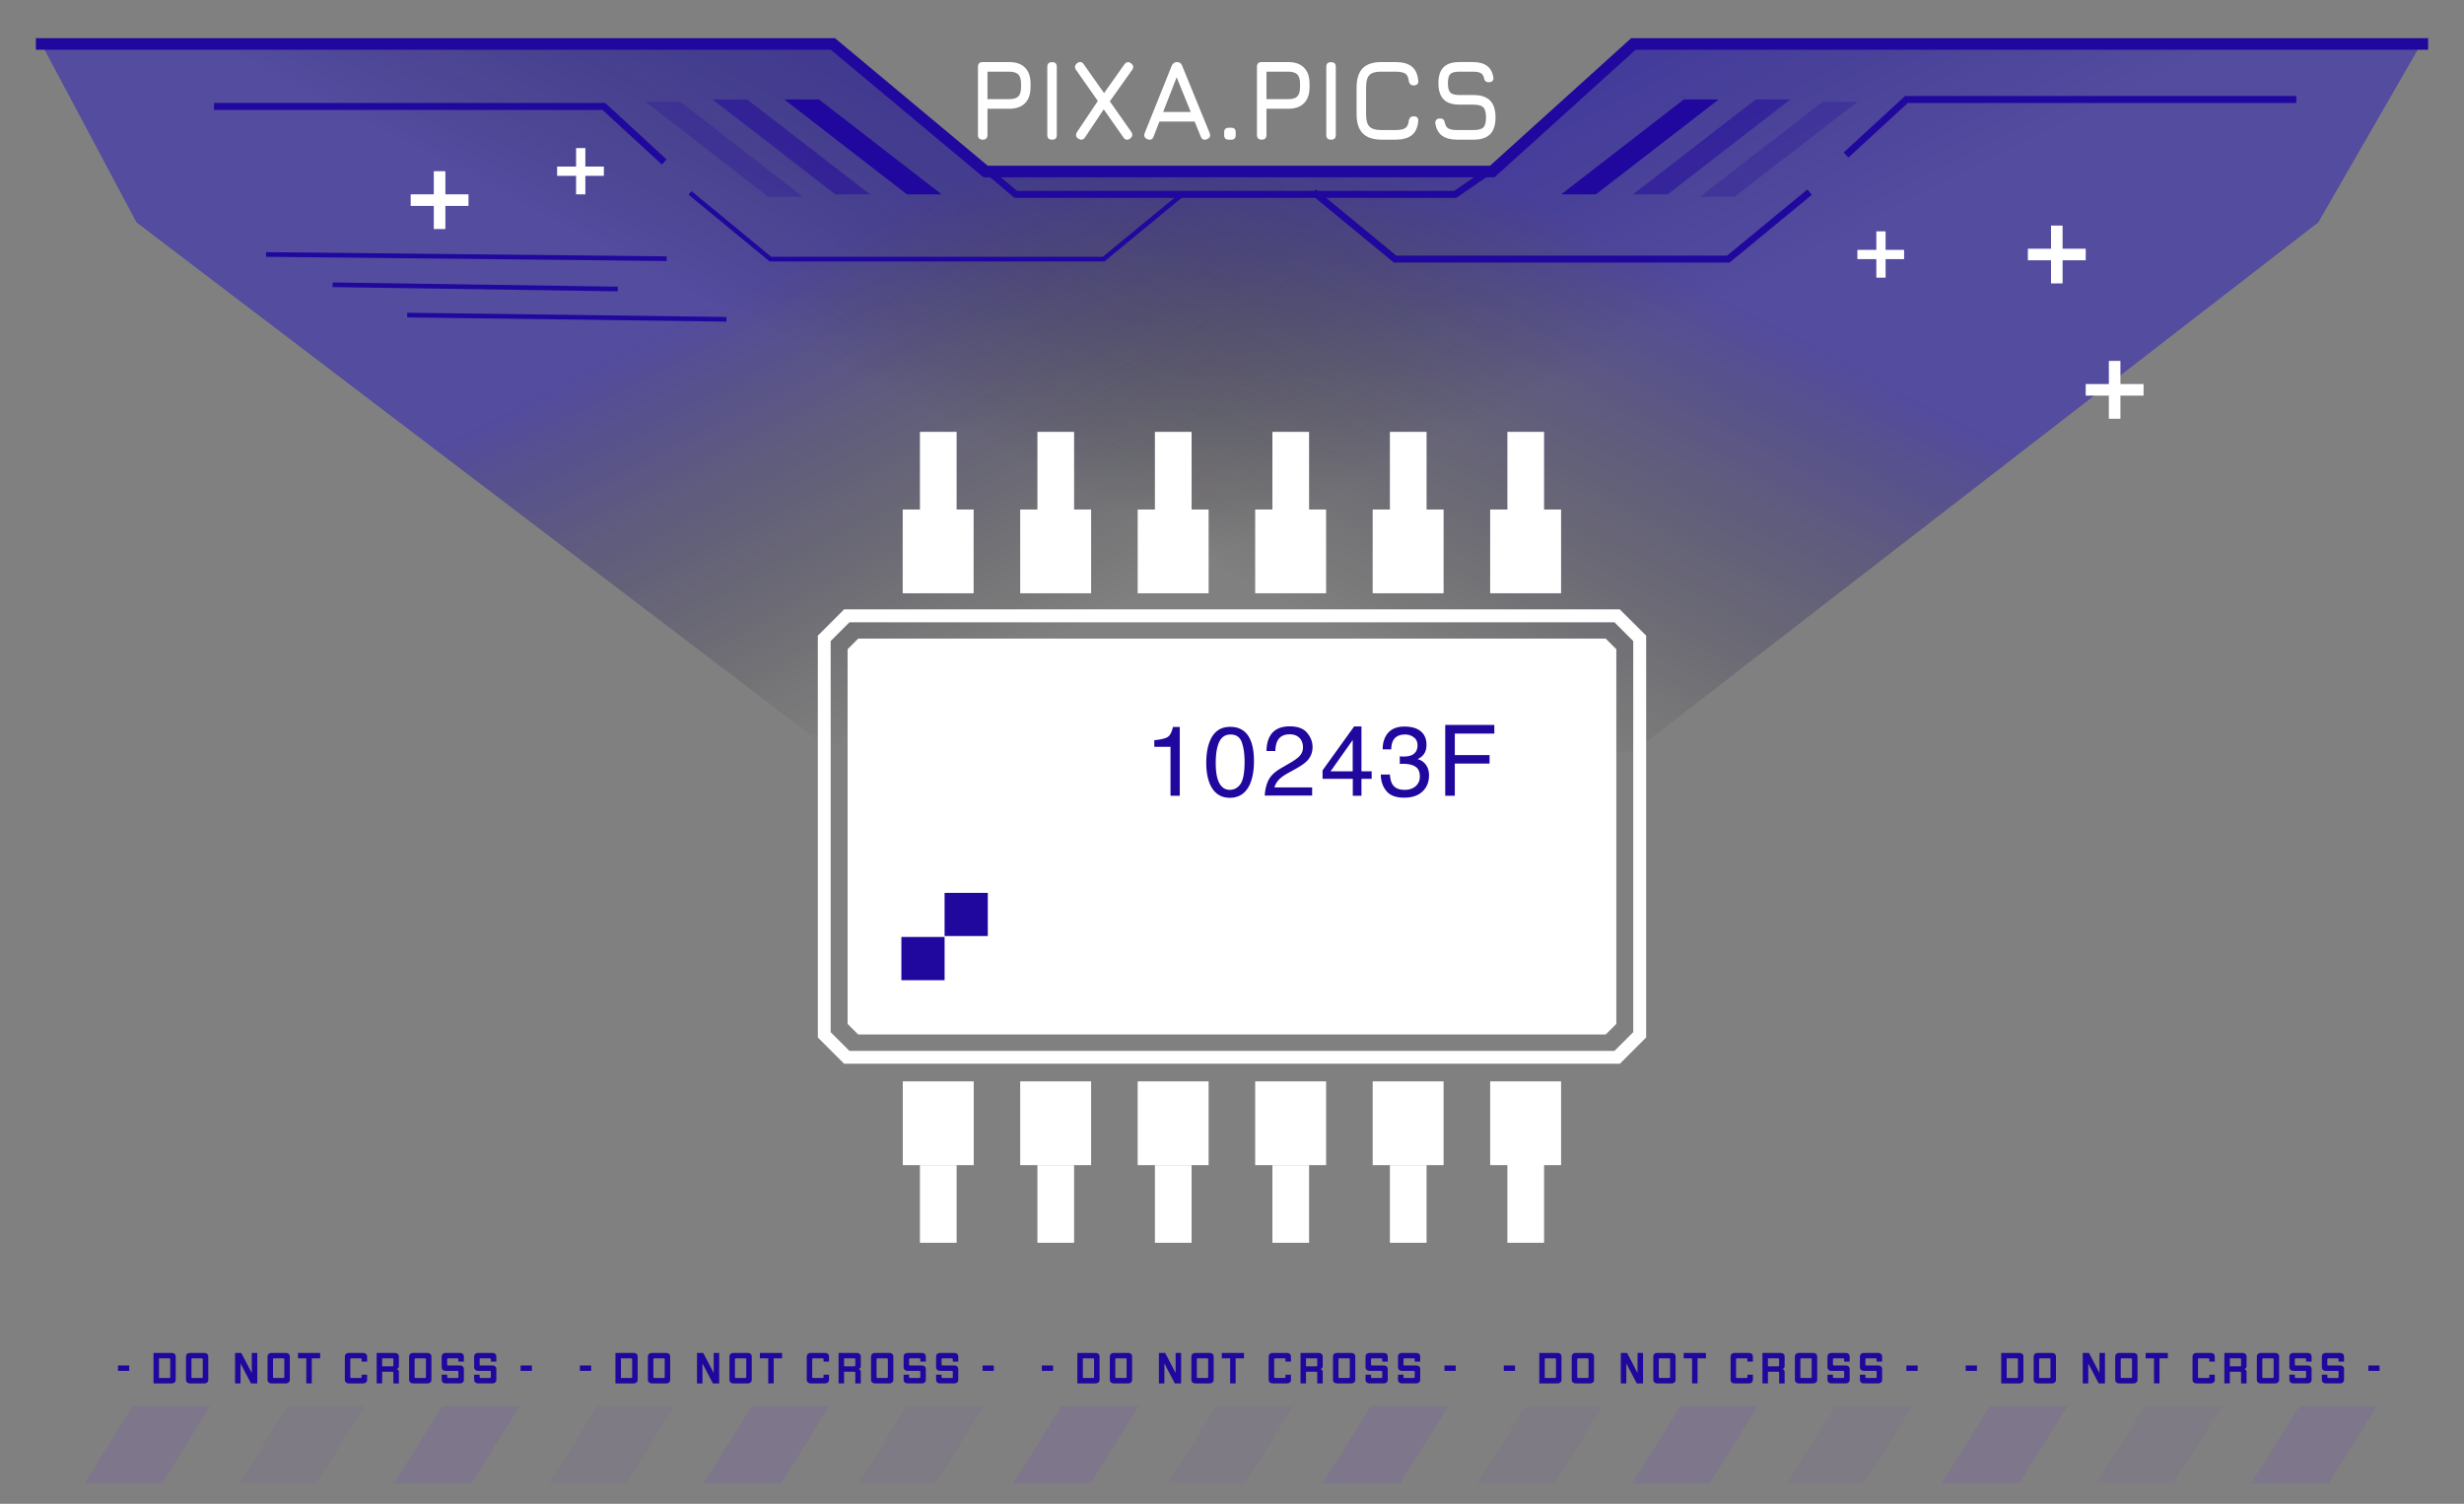 <svg xmlns="http://www.w3.org/2000/svg" style="isolation:isolate" viewBox="0 0 1065 650" width="1420" height="650pt"><rect x="0" y="0" width="1065" height="650" fill="#808080" stroke="none"/><defs><clipPath id="a"><path d="M0 0h1065v650H0z"/></clipPath></defs><g clip-path="url(#a)"><clipPath id="b"><path fill="#FFF" d="M0 0h1065v650H0z"/></clipPath><g clip-path="url(#b)"><path fill="none" d="M0 0h1065v650H0z"/><path d="M545.34 60.368q-2.053 0-2.053-2.078V28.904q0-2.078 2.053-2.078h11.438q4.473 0 6.856 2.412 2.383 2.411 2.383 6.938v1.484q0 4.527-2.383 6.939-2.383 2.411-6.856 2.411h-9.385v11.28q0 2.078-2.053 2.078Zm2.053-29.387v11.874h9.385q2.786 0 3.96-1.188 1.173-1.187 1.173-4.007v-1.484q0-2.795-1.173-3.995-1.174-1.2-3.96-1.2h-9.385Zm27.911 29.387q-1.051 0-1.552-.507-.501-.508-.501-1.571V28.953q0-1.088.501-1.583.501-.495 1.552-.495 1.075 0 1.564.495.489.495.489 1.583V58.29q0 1.063-.489 1.571-.489.507-1.564.507Zm27.862 0H597.3q-5.597 0-8.273-2.709-2.676-2.709-2.676-8.373V37.907q0-5.714 2.664-8.422 2.664-2.709 8.236-2.659h5.915q4.594 0 7.014 1.917 2.419 1.917 2.81 6.048.147 1.039-.391 1.583-.537.544-1.564.544-1.857 0-2.15-2.078-.245-2.275-1.552-3.067-1.308-.792-4.167-.792h-5.915q-2.591-.024-4.069.594-1.479.618-2.102 2.14-.623 1.521-.623 4.192v11.379q0 2.647.623 4.156.623 1.508 2.114 2.139 1.491.631 4.106.631h5.866q2.859 0 4.167-.804 1.307-.804 1.552-3.055.293-2.078 2.15-2.078 1.027 0 1.564.545.538.544.391 1.583-.391 4.155-2.81 6.06-2.42 1.905-7.014 1.905Zm33.702 0h-7.038q-4.18 0-6.514-1.707-2.334-1.707-2.92-5.269-.098-1.088.44-1.632.537-.545 1.564-.545 1.026 0 1.503.495.476.495.648 1.534.366 1.706 1.576 2.337 1.21.631 3.703.631h7.038q3.153 0 4.29-1.15 1.136-1.15 1.136-4.292 0-3.191-1.173-4.366-1.173-1.175-4.253-1.175h-6.061q-4.619 0-6.855-2.288-2.236-2.288-2.236-6.963 0-4.65 2.211-6.901 2.212-2.251 6.831-2.251h5.817q3.886 0 6.098 1.608 2.212 1.607 2.798 4.922.147 1.064-.391 1.62-.537.557-1.613.557-.977 0-1.466-.52-.489-.519-.636-1.508-.391-1.46-1.49-1.992-1.1-.532-3.3-.532h-5.817q-2.932 0-3.934 1.052-1.003 1.051-1.003 3.945 0 2.919 1.027 4.007 1.026 1.089 3.959 1.089h6.061q4.815 0 7.173 2.374 2.359 2.375 2.359 7.322 0 4.923-2.346 7.26-2.347 2.338-7.186 2.338Zm-212.115 0q-2.053 0-2.053-2.078V28.904q0-2.078 2.053-2.078h11.438q4.472 0 6.855 2.412 2.383 2.411 2.383 6.938v1.484q0 4.527-2.383 6.939-2.383 2.411-6.855 2.411h-9.385v11.28q0 2.078-2.053 2.078Zm2.053-29.387v11.874h9.385q2.786 0 3.959-1.188 1.173-1.187 1.173-4.007v-1.484q0-2.795-1.173-3.995-1.173-1.2-3.959-1.2h-9.385Zm27.911 29.387q-1.051 0-1.552-.507-.501-.508-.501-1.571V28.953q0-1.088.501-1.583.501-.495 1.552-.495 1.075 0 1.564.495.488.495.488 1.583V58.29q0 1.063-.488 1.571-.489.507-1.564.507Zm11.34-.446q-1.638-1.137-.489-2.918l8.945-13.358-9.434-13.456q-1.1-1.633.538-2.919 1.686-1.163 2.835.544l8.749 12.418L486 27.815q1.271-1.657 2.835-.445 1.662 1.237.489 2.869l-9.63 13.556 9.239 13.159q1.148 1.707-.538 2.968-1.686 1.163-2.835-.544l-8.505-12.12-8.114 12.17q-1.125 1.607-2.884.494Zm29.914.248q-1.955-.767-1.173-2.721l11.634-28.991q.733-1.632 2.297-1.632h.098q1.588.074 2.151 1.632l11.829 28.991q.782 1.954-1.125 2.721-1.93.767-2.688-1.138l-2.64-6.481h-15.226l-2.517 6.481q-.758 1.929-2.64 1.138Zm12.611-26.764-5.841 14.989h11.927l-6.086-14.989Zm23.658 26.962h-1.173q-1.955 0-1.955-1.979v-1.237q0-1.929 1.955-1.929h1.173q1.858 0 1.858 1.929v1.237q0 1.979-1.858 1.979Z" fill="#FFF"/><g opacity=".66" style="opacity:.66"><linearGradient id="c" x1=".5" y1="0" x2=".809" y2=".18" gradientTransform="matrix(1029 0 0 307 18 18)" gradientUnits="userSpaceOnUse"><stop offset="0%" stop-opacity=".75" style="stop-color:#2615bd"/><stop offset="100%" stop-opacity="0" style="stop-color:#000"/></linearGradient><path d="M59 96.125 18 19.1 360 18l66 56.118h219L706 19.1l341-1.1-45 78.125L706 325H360L59 96.125Z" fill="url(#c)"/></g><g opacity=".66" style="opacity:.66"><linearGradient id="d" x1=".5" y1="0" x2=".178" y2=".183" gradientTransform="matrix(1029 0 0 307 18 18)" gradientUnits="userSpaceOnUse"><stop offset="0%" stop-opacity=".75" style="stop-color:#2615bd"/><stop offset="100%" stop-opacity="0" style="stop-color:#000"/></linearGradient><path d="M59 96.125 18 19.1 360 18l66 56.118h219L706 19.1l341-1.1-45 78.125L706 325H360L59 96.125Z" fill="url(#d)"/></g><path stroke-width="2" stroke="#20079D" stroke-opacity="2500" stroke-linecap="square" stroke-miterlimit="3" d="M177 136.194 313 138"/><path stroke-width="2" stroke="#20079D" stroke-opacity="5000" stroke-linecap="square" stroke-miterlimit="3" d="M144.751 123.097 266 124.903"/><path stroke-width="2" stroke="#20079D" stroke-opacity="7500" stroke-linecap="square" stroke-miterlimit="3" d="m116 110 171.143 1.806"/><path d="m781 84-34 28H603l-34-28" fill="none" stroke-width="3" stroke="#20079D" stroke-opacity="10000" stroke-linecap="square" stroke-miterlimit="3"/><path d="m299 84 34 28h144l34-28" fill="none" stroke-width="2" stroke="#20079D" stroke-opacity="10000" stroke-linecap="square" stroke-miterlimit="3"/><path d="m799 66 25-23h167M286 69l-25-23H94" fill="none" stroke-width="3" stroke="#20079D" stroke-opacity="10000" stroke-linecap="square" stroke-miterlimit="3"/><path d="M249 64v8h-8.2v4h8.2v8h4v-8h8v-4h-8v-8h-4ZM811 100v8h-8.2v4h8.2v8h4v-8h8v-4h-8v-8h-4ZM911.5 156v10h-10v5h10v10h5v-10h10v-5h-10v-10h-5ZM187.5 74v10h-10v5h10v10h5V89h10v-5h-10V74h-5ZM886.5 97.5v10h-10v5h10v10h5v-10h10v-5h-10v-10h-5Z" fill="#FFF"/><path d="m773.8 43-53 41h-15l53-41h15Z" fill="#20079D" fill-opacity=".5"/><path d="m742.8 43-53 41h-15l53-41h15Z" fill="#20079D"/><path d="m802.8 44-53 41h-15l53-41h15Z" fill="#20079D" fill-opacity=".25"/><path d="m308 43 53 41h15l-53-41h-15Z" fill="#20079D" fill-opacity=".5"/><path d="m339 43 53 41h15l-53-41h-15Z" fill="#20079D"/><path d="m279 44 53 41h15l-53-41h-15Z" fill="#20079D" fill-opacity=".25"/><path d="M18 19h342l66 55.118h219L706 19h341" fill="none" stroke-width="5" stroke="#20079D" stroke-opacity="10000" stroke-linecap="square" stroke-miterlimit="3"/><path d="m426 73 13 11h190l16-11" fill="none" stroke-width="3" stroke="#20079D" stroke-opacity="10000" stroke-linecap="square" stroke-miterlimit="3"/></g><g style="opacity:.2"><path d="M36.5 641.217h33.446l20.904-33.446H57.404L36.5 641.217Z" fill="#6200FF" style="opacity:.4"/><path d="M103.392 641.217h33.446l20.904-33.446h-33.446l-20.904 33.446Z" fill="#6200FF" style="opacity:.2"/><path d="M170.284 641.217h33.446l20.904-33.446h-33.446l-20.904 33.446Z" fill="#6200FF" style="opacity:.4"/><path d="M237.177 641.217h33.446l20.904-33.446H258.08l-20.903 33.446Z" fill="#6200FF" style="opacity:.2"/><path d="M304.069 641.217h33.446l20.904-33.446h-33.446l-20.904 33.446Z" fill="#6200FF" style="opacity:.4"/><path d="M370.961 641.217h33.446l20.904-33.446h-33.446l-20.904 33.446Z" fill="#6200FF" style="opacity:.2"/><path d="M437.853 641.217h33.446l20.904-33.446h-33.446l-20.904 33.446Z" fill="#6200FF" style="opacity:.4"/><path d="M504.746 641.217h33.445l20.904-33.446h-33.446l-20.903 33.446Z" fill="#6200FF" style="opacity:.2"/><path d="M571.638 641.217h33.446l20.904-33.446h-33.447l-20.903 33.446Z" fill="#6200FF" style="opacity:.4"/><path d="M638.53 641.217h33.446l20.904-33.446h-33.446l-20.904 33.446Z" fill="#6200FF" style="opacity:.2"/><path d="M705.422 641.217h33.446l20.904-33.446h-33.446l-20.904 33.446Z" fill="#6200FF" style="opacity:.4"/><path d="M772.314 641.217h33.446l20.904-33.446h-33.446l-20.904 33.446Z" fill="#6200FF" style="opacity:.2"/><path d="M839.206 641.217h33.446l20.904-33.446H860.11l-20.904 33.446Z" fill="#6200FF" style="opacity:.4"/><path d="M906.099 641.217h33.446l20.904-33.446h-33.446l-20.904 33.446Z" fill="#6200FF" style="opacity:.2"/><path d="M972.991 641.217h33.446l20.904-33.446h-33.446l-20.904 33.446Z" fill="#6200FF" style="opacity:.4"/></g><g fill="#20079D"><path d="M51.006 590.199h4.852v2.332h-4.852v-2.332ZM75.946 586.231V596.5c0 .79-.714 1.449-1.579 1.449h-8.013v-13.166h8.013c.865 0 1.579.658 1.579 1.448Zm-2.746.884h-4.476v8.501H73.2c.207 0 .377-.151.377-.338v-7.825c0-.188-.17-.338-.377-.338ZM90.016 586.231V596.5c0 .79-.715 1.449-1.58 1.449h-6.47c-.866 0-1.58-.659-1.58-1.449v-10.269c0-.79.715-1.448 1.58-1.448h6.47c.865 0 1.58.658 1.58 1.448Zm-2.747.884h-4.137c-.207 0-.377.15-.377.339v7.824c0 .187.17.338.377.338h4.137c.207 0 .377-.15.377-.338v-7.824c0-.189-.17-.339-.377-.339ZM111.195 584.783v13.166h-2.709l-4.514-8.634v8.634h-2.369v-13.166h2.689l4.533 8.67v-8.67h2.37ZM125.264 586.231V596.5c0 .79-.715 1.449-1.58 1.449h-6.47c-.865 0-1.579-.659-1.579-1.449v-10.269c0-.79.714-1.448 1.579-1.448h6.47c.865 0 1.58.658 1.58 1.448Zm-2.746.884h-4.138c-.207 0-.376.15-.376.339v7.824c0 .187.169.338.376.338h4.138c.207 0 .376-.15.376-.338v-7.824c0-.189-.169-.339-.376-.339ZM138.375 587.115h-3.612v10.833h-2.37v-10.833h-3.611v-2.332h9.593v2.332ZM158.67 586.231v2.313h-2.37v-1.09c0-.189-.169-.339-.376-.339h-4.138c-.207 0-.377.15-.377.339v7.824c0 .187.17.338.377.338h4.138c.207 0 .376-.15.376-.338v-1.091h2.37v2.314c0 .789-.715 1.448-1.58 1.448h-6.47c-.865 0-1.58-.659-1.58-1.448v-10.27c0-.79.715-1.448 1.58-1.448h6.47c.865 0 1.58.658 1.58 1.448ZM172.401 586.231v4.27c0 .601-.358 1.072-.941 1.241.583.169.941.639.941 1.241v4.966h-2.37v-4.664c0-.264-.113-.377-.376-.377h-4.477v5.041h-2.37v-13.166h8.012c.866 0 1.581.658 1.581 1.448Zm-2.746.884h-4.477v3.461h4.477c.263 0 .376-.113.376-.377v-2.745c0-.189-.169-.339-.376-.339ZM186.469 586.231V596.5c0 .79-.714 1.449-1.579 1.449h-6.47c-.865 0-1.58-.659-1.58-1.449v-10.269c0-.79.715-1.448 1.58-1.448h6.47c.865 0 1.579.658 1.579 1.448Zm-2.745.884h-4.138c-.207 0-.377.15-.377.339v7.824c0 .187.17.338.377.338h4.138c.207 0 .376-.15.376-.338v-7.824c0-.189-.169-.339-.376-.339ZM200.502 586.231v2.313h-2.37v-1.09c0-.189-.169-.339-.376-.339h-4.101c-.207 0-.376.15-.376.339v2.407c0 .188.169.338.376.338h5.266c.866 0 1.581.659 1.581 1.449v4.853c0 .789-.715 1.448-1.581 1.448h-6.432c-.865 0-1.579-.659-1.579-1.448v-2.314h2.369v1.091c0 .187.169.338.376.338h4.101c.207 0 .376-.15.376-.338v-2.408c0-.188-.169-.339-.376-.339h-5.267c-.865 0-1.579-.658-1.579-1.448v-4.852c0-.79.714-1.448 1.579-1.448h6.433c.865 0 1.58.658 1.58 1.448ZM214.533 586.231v2.313h-2.37v-1.09c0-.189-.169-.339-.376-.339h-4.1c-.207 0-.377.15-.377.339v2.407c0 .188.17.338.377.338h5.266c.865 0 1.579.659 1.579 1.449v4.853c0 .789-.714 1.448-1.579 1.448h-6.432c-.866 0-1.581-.659-1.581-1.448v-2.314h2.37v1.091c0 .187.17.338.377.338h4.1c.207 0 .376-.15.376-.338v-2.408c0-.188-.169-.339-.376-.339h-5.266c-.865 0-1.58-.658-1.58-1.448v-4.852c0-.79.715-1.448 1.58-1.448h6.432c.865 0 1.58.658 1.58 1.448ZM225.029 590.199h4.852v2.332h-4.852v-2.332Z"/></g><g fill="#20079D"><path d="M250.661 590.199h4.852v2.332h-4.852v-2.332ZM275.601 586.231V596.5c0 .79-.715 1.449-1.58 1.449h-8.012v-13.166h8.012c.865 0 1.58.658 1.58 1.448Zm-2.746.884h-4.476v8.501h4.476c.207 0 .376-.151.376-.338v-7.825c0-.188-.169-.338-.376-.338ZM289.67 586.231V596.5c0 .79-.715 1.449-1.58 1.449h-6.47c-.865 0-1.58-.659-1.58-1.449v-10.269c0-.79.715-1.448 1.58-1.448h6.47c.866 0 1.58.658 1.58 1.448Zm-2.746.884h-4.138c-.207 0-.376.15-.376.339v7.824c0 .187.169.338.376.338h4.138c.207 0 .376-.15.376-.338v-7.824c0-.189-.169-.339-.376-.339ZM310.849 584.783v13.166h-2.708l-4.514-8.634v8.634h-2.37v-13.166h2.689l4.533 8.67v-8.67h2.37ZM324.919 586.231V596.5c0 .79-.715 1.449-1.58 1.449h-6.47c-.865 0-1.58-.659-1.58-1.449v-10.269c0-.79.715-1.448 1.58-1.448h6.47c.865 0 1.58.658 1.58 1.448Zm-2.746.884h-4.138c-.207 0-.376.15-.376.339v7.824c0 .187.169.338.376.338h4.138c.207 0 .376-.15.376-.338v-7.824c0-.189-.169-.339-.376-.339ZM338.029 587.115h-3.611v10.833h-2.37v-10.833h-3.611v-2.332h9.592v2.332ZM358.324 586.231v2.313h-2.37v-1.09c0-.189-.169-.339-.376-.339h-4.138c-.207 0-.376.15-.376.339v7.824c0 .187.169.338.376.338h4.138c.207 0 .376-.15.376-.338v-1.091h2.37v2.314c0 .789-.715 1.448-1.58 1.448h-6.47c-.865 0-1.58-.659-1.58-1.448v-10.27c0-.79.715-1.448 1.58-1.448h6.47c.866 0 1.58.658 1.58 1.448ZM372.055 586.231v4.27c0 .601-.357 1.072-.94 1.241.583.169.94.639.94 1.241v4.966h-2.37v-4.664c0-.264-.112-.377-.376-.377h-4.477v5.041h-2.369v-13.166h8.012c.865 0 1.58.658 1.58 1.448Zm-2.746.884h-4.477v3.461h4.477c.264 0 .376-.113.376-.377v-2.745c0-.189-.169-.339-.376-.339ZM386.124 586.231V596.5c0 .79-.715 1.449-1.579 1.449h-6.471c-.865 0-1.579-.659-1.579-1.449v-10.269c0-.79.715-1.448 1.579-1.448h6.471c.864 0 1.579.658 1.579 1.448Zm-2.746.884h-4.138c-.207 0-.376.15-.376.339v7.824c0 .187.169.338.376.338h4.138c.207 0 .376-.15.376-.338v-7.824c0-.189-.169-.339-.376-.339ZM400.156 586.231v2.313h-2.37v-1.09c0-.189-.169-.339-.376-.339h-4.1c-.207 0-.376.15-.376.339v2.407c0 .188.169.338.376.338h5.266c.866 0 1.58.659 1.58 1.449v4.853c0 .789-.715 1.448-1.58 1.448h-6.432c-.865 0-1.58-.659-1.58-1.448v-2.314h2.37v1.091c0 .187.169.338.376.338h4.1c.207 0 .376-.15.376-.338v-2.408c0-.188-.169-.339-.376-.339h-5.266c-.865 0-1.58-.658-1.58-1.448v-4.852c0-.79.715-1.448 1.58-1.448h6.432c.866 0 1.58.658 1.58 1.448ZM414.188 586.231v2.313h-2.37v-1.09c0-.189-.169-.339-.376-.339h-4.1c-.207 0-.377.15-.377.339v2.407c0 .188.17.338.377.338h5.266c.865 0 1.579.659 1.579 1.449v4.853c0 .789-.714 1.448-1.579 1.448h-6.433c-.865 0-1.58-.659-1.58-1.448v-2.314h2.37v1.091c0 .187.17.338.377.338h4.1c.207 0 .376-.15.376-.338v-2.408c0-.188-.169-.339-.376-.339h-5.267c-.865 0-1.579-.658-1.579-1.448v-4.852c0-.79.715-1.448 1.579-1.448h6.433c.865 0 1.58.658 1.58 1.448ZM424.683 590.199h4.853v2.332h-4.853v-2.332Z"/></g><g fill="#20079D"><path d="M450.315 590.199h4.853v2.332h-4.853v-2.332ZM475.256 586.231V596.5c0 .79-.715 1.449-1.58 1.449h-8.012v-13.166h8.012c.865 0 1.58.658 1.58 1.448Zm-2.746.884h-4.477v8.501h4.477c.207 0 .376-.151.376-.338v-7.825c0-.188-.169-.338-.376-.338ZM489.325 586.231V596.5c0 .79-.715 1.449-1.58 1.449h-6.47c-.865 0-1.58-.659-1.58-1.449v-10.269c0-.79.715-1.448 1.58-1.448h6.47c.865 0 1.58.658 1.58 1.448Zm-2.746.884h-4.138c-.207 0-.376.15-.376.339v7.824c0 .187.169.338.376.338h4.138c.207 0 .376-.15.376-.338v-7.824c0-.189-.169-.339-.376-.339ZM510.504 584.783v13.166h-2.708l-4.514-8.634v8.634h-2.37v-13.166h2.689l4.533 8.67v-8.67h2.37ZM524.574 586.231V596.5c0 .79-.715 1.449-1.58 1.449h-6.47c-.866 0-1.58-.659-1.58-1.449v-10.269c0-.79.715-1.448 1.58-1.448h6.47c.865 0 1.58.658 1.58 1.448Zm-2.747.884h-4.138c-.206 0-.376.15-.376.339v7.824c0 .187.17.338.376.338h4.138c.207 0 .377-.15.377-.338v-7.824c0-.189-.17-.339-.377-.339ZM537.684 587.115h-3.612v10.833h-2.37v-10.833h-3.611v-2.332h9.593v2.332ZM557.979 586.231v2.313h-2.37v-1.09c0-.189-.169-.339-.376-.339h-4.138c-.207 0-.376.15-.376.339v7.824c0 .187.169.338.376.338h4.138c.207 0 .376-.15.376-.338v-1.091h2.37v2.314c0 .789-.715 1.448-1.58 1.448h-6.47c-.865 0-1.58-.659-1.58-1.448v-10.27c0-.79.715-1.448 1.58-1.448h6.47c.865 0 1.58.658 1.58 1.448ZM571.71 586.231v4.27c0 .601-.358 1.072-.941 1.241.583.169.941.639.941 1.241v4.966h-2.37v-4.664c0-.264-.113-.377-.376-.377h-4.477v5.041h-2.37v-13.166h8.013c.865 0 1.58.658 1.58 1.448Zm-2.746.884h-4.477v3.461h4.477c.263 0 .376-.113.376-.377v-2.745c0-.189-.169-.339-.376-.339ZM585.779 586.231V596.5c0 .79-.715 1.449-1.58 1.449h-6.47c-.865 0-1.58-.659-1.58-1.449v-10.269c0-.79.715-1.448 1.58-1.448h6.47c.865 0 1.58.658 1.58 1.448Zm-2.746.884h-4.138c-.207 0-.376.15-.376.339v7.824c0 .187.169.338.376.338h4.138c.207 0 .376-.15.376-.338v-7.824c0-.189-.169-.339-.376-.339ZM599.811 586.231v2.313h-2.37v-1.09c0-.189-.169-.339-.376-.339h-4.101c-.206 0-.376.15-.376.339v2.407c0 .188.17.338.376.338h5.267c.865 0 1.58.659 1.58 1.449v4.853c0 .789-.715 1.448-1.58 1.448h-6.432c-.866 0-1.58-.659-1.58-1.448v-2.314h2.369v1.091c0 .187.17.338.377.338h4.1c.207 0 .376-.15.376-.338v-2.408c0-.188-.169-.339-.376-.339h-5.266c-.865 0-1.58-.658-1.58-1.448v-4.852c0-.79.715-1.448 1.58-1.448h6.432c.865 0 1.58.658 1.58 1.448ZM613.842 586.231v2.313h-2.369v-1.09c0-.189-.17-.339-.377-.339h-4.1c-.207 0-.376.15-.376.339v2.407c0 .188.169.338.376.338h5.266c.866 0 1.58.659 1.58 1.449v4.853c0 .789-.714 1.448-1.58 1.448h-6.432c-.865 0-1.58-.659-1.58-1.448v-2.314h2.37v1.091c0 .187.169.338.376.338h4.1c.207 0 .377-.15.377-.338v-2.408c0-.188-.17-.339-.377-.339h-5.266c-.865 0-1.58-.658-1.58-1.448v-4.852c0-.79.715-1.448 1.58-1.448h6.432c.866 0 1.58.658 1.58 1.448ZM624.338 590.199h4.852v2.332h-4.852v-2.332Z"/></g><g fill="#20079D"><path d="M649.97 590.199h4.853v2.332h-4.853v-2.332ZM674.911 586.231V596.5c0 .79-.715 1.449-1.58 1.449h-8.012v-13.166h8.012c.865 0 1.58.658 1.58 1.448Zm-2.746.884h-4.477v8.501h4.477c.207 0 .376-.151.376-.338v-7.825c0-.188-.169-.338-.376-.338ZM688.98 586.231V596.5c0 .79-.715 1.449-1.58 1.449h-6.47c-.865 0-1.58-.659-1.58-1.449v-10.269c0-.79.715-1.448 1.58-1.448h6.47c.865 0 1.58.658 1.58 1.448Zm-2.746.884h-4.138c-.207 0-.377.15-.377.339v7.824c0 .187.17.338.377.338h4.138c.207 0 .376-.15.376-.338v-7.824c0-.189-.169-.339-.376-.339ZM710.159 584.783v13.166h-2.709l-4.514-8.634v8.634h-2.369v-13.166h2.689l4.533 8.67v-8.67h2.37ZM724.228 586.231V596.5c0 .79-.714 1.449-1.579 1.449h-6.47c-.866 0-1.58-.659-1.58-1.449v-10.269c0-.79.714-1.448 1.58-1.448h6.47c.865 0 1.579.658 1.579 1.448Zm-2.746.884h-4.138c-.206 0-.376.15-.376.339v7.824c0 .187.17.338.376.338h4.138c.207 0 .377-.15.377-.338v-7.824c-.001-.189-.17-.339-.377-.339ZM737.339 587.115h-3.612v10.833h-2.37v-10.833h-3.611v-2.332h9.593v2.332ZM757.634 586.231v2.313h-2.37v-1.09c0-.189-.169-.339-.376-.339h-4.138c-.207 0-.377.15-.377.339v7.824c0 .187.17.338.377.338h4.138c.207 0 .376-.15.376-.338v-1.091h2.37v2.314c0 .789-.715 1.448-1.58 1.448h-6.47c-.865 0-1.58-.659-1.58-1.448v-10.27c0-.79.715-1.448 1.58-1.448h6.47c.865 0 1.58.658 1.58 1.448ZM771.365 586.231v4.27c0 .601-.358 1.072-.941 1.241.583.169.941.639.941 1.241v4.966h-2.37v-4.664c0-.264-.113-.377-.376-.377h-4.477v5.041h-2.37v-13.166h8.013c.865 0 1.58.658 1.58 1.448Zm-2.746.884h-4.477v3.461h4.477c.263 0 .376-.113.376-.377v-2.745c0-.189-.169-.339-.376-.339ZM785.434 586.231V596.5c0 .79-.715 1.449-1.58 1.449h-6.47c-.865 0-1.58-.659-1.58-1.449v-10.269c0-.79.715-1.448 1.58-1.448h6.47c.865 0 1.58.658 1.58 1.448Zm-2.747.884h-4.137c-.207 0-.377.15-.377.339v7.824c0 .187.17.338.377.338h4.137c.207 0 .377-.15.377-.338v-7.824c0-.189-.17-.339-.377-.339ZM799.466 586.231v2.313h-2.37v-1.09c0-.189-.169-.339-.376-.339h-4.101c-.206 0-.376.15-.376.339v2.407c0 .188.17.338.376.338h5.267c.865 0 1.58.659 1.58 1.449v4.853c0 .789-.715 1.448-1.58 1.448h-6.432c-.866 0-1.58-.659-1.58-1.448v-2.314h2.369v1.091c0 .187.17.338.377.338h4.1c.207 0 .376-.15.376-.338v-2.408c0-.188-.169-.339-.376-.339h-5.266c-.866 0-1.58-.658-1.58-1.448v-4.852c0-.79.715-1.448 1.58-1.448h6.432c.865 0 1.58.658 1.58 1.448ZM813.497 586.231v2.313h-2.37v-1.09c0-.189-.169-.339-.376-.339h-4.1c-.207 0-.377.15-.377.339v2.407c0 .188.17.338.377.338h5.266c.866 0 1.58.659 1.58 1.449v4.853c0 .789-.714 1.448-1.58 1.448h-6.432c-.865 0-1.58-.659-1.58-1.448v-2.314h2.37v1.091c0 .187.169.338.376.338h4.1c.207 0 .377-.15.377-.338v-2.408c0-.188-.17-.339-.377-.339h-5.266c-.865 0-1.58-.658-1.58-1.448v-4.852c0-.79.715-1.448 1.58-1.448h6.432c.866 0 1.58.658 1.58 1.448ZM823.993 590.199h4.852v2.332h-4.852v-2.332Z"/></g><g fill="#20079D"><path d="M849.625 590.199h4.852v2.332h-4.852v-2.332ZM874.565 586.231V596.5c0 .79-.714 1.449-1.579 1.449h-8.013v-13.166h8.013c.865 0 1.579.658 1.579 1.448Zm-2.746.884h-4.476v8.501h4.476c.207 0 .377-.151.377-.338v-7.825c0-.188-.17-.338-.377-.338ZM888.635 586.231V596.5c0 .79-.715 1.449-1.58 1.449h-6.47c-.865 0-1.58-.659-1.58-1.449v-10.269c0-.79.715-1.448 1.58-1.448h6.47c.865 0 1.58.658 1.58 1.448Zm-2.747.884h-4.138c-.206 0-.376.15-.376.339v7.824c0 .187.17.338.376.338h4.138c.207 0 .377-.15.377-.338v-7.824c-.001-.189-.17-.339-.377-.339ZM909.814 584.783v13.166h-2.709l-4.514-8.634v8.634h-2.369v-13.166h2.689l4.533 8.67v-8.67h2.37ZM923.883 586.231V596.5c0 .79-.715 1.449-1.58 1.449h-6.47c-.865 0-1.58-.659-1.58-1.449v-10.269c0-.79.715-1.448 1.58-1.448h6.47c.865 0 1.58.658 1.58 1.448Zm-2.746.884h-4.138c-.207 0-.376.15-.376.339v7.824c0 .187.169.338.376.338h4.138c.207 0 .376-.15.376-.338v-7.824c0-.189-.169-.339-.376-.339ZM936.993 587.115h-3.611v10.833h-2.37v-10.833h-3.611v-2.332h9.592v2.332ZM957.289 586.231v2.313h-2.37v-1.09c0-.189-.17-.339-.377-.339h-4.137c-.207 0-.377.15-.377.339v7.824c0 .187.17.338.377.338h4.137c.207 0 .377-.15.377-.338v-1.091h2.37v2.314c0 .789-.715 1.448-1.58 1.448h-6.47c-.865 0-1.58-.659-1.58-1.448v-10.27c0-.79.715-1.448 1.58-1.448h6.47c.865 0 1.58.658 1.58 1.448ZM971.019 586.231v4.27c0 .601-.357 1.072-.94 1.241.583.169.94.639.94 1.241v4.966h-2.369v-4.664c0-.264-.113-.377-.377-.377h-4.476v5.041h-2.37v-13.166h8.012c.866 0 1.58.658 1.58 1.448Zm-2.745.884h-4.477v3.461h4.477c.263 0 .376-.113.376-.377v-2.745c0-.189-.17-.339-.376-.339ZM985.089 586.231V596.5c0 .79-.715 1.449-1.58 1.449h-6.47c-.866 0-1.58-.659-1.58-1.449v-10.269c0-.79.714-1.448 1.58-1.448h6.47c.865 0 1.58.658 1.58 1.448Zm-2.747.884h-4.137c-.207 0-.377.15-.377.339v7.824c0 .187.17.338.377.338h4.137c.207 0 .377-.15.377-.338v-7.824c0-.189-.17-.339-.377-.339ZM999.12 586.231v2.313h-2.369v-1.09c0-.189-.17-.339-.377-.339h-4.1c-.207 0-.376.15-.376.339v2.407c0 .188.169.338.376.338h5.266c.866 0 1.58.659 1.58 1.449v4.853c0 .789-.714 1.448-1.58 1.448h-6.432c-.865 0-1.58-.659-1.58-1.448v-2.314h2.37v1.091c0 .187.169.338.376.338h4.1c.207 0 .377-.15.377-.338v-2.408c0-.188-.17-.339-.377-.339h-5.266c-.865 0-1.58-.658-1.58-1.448v-4.852c0-.79.715-1.448 1.58-1.448h6.432c.866 0 1.58.658 1.58 1.448ZM1013.152 586.231v2.313h-2.37v-1.09c0-.189-.169-.339-.376-.339h-4.1c-.207 0-.377.15-.377.339v2.407c0 .188.17.338.377.338h5.266c.865 0 1.58.659 1.58 1.449v4.853c0 .789-.715 1.448-1.58 1.448h-6.433c-.865 0-1.579-.659-1.579-1.448v-2.314h2.369v1.091c0 .187.17.338.377.338h4.1c.207 0 .376-.15.376-.338v-2.408c0-.188-.169-.339-.376-.339h-5.267c-.865 0-1.579-.658-1.579-1.448v-4.852c0-.79.715-1.448 1.579-1.448h6.433c.865 0 1.58.658 1.58 1.448ZM1023.648 590.199h4.852v2.332h-4.852v-2.332Z"/></g><path d="m697.818 268.984 8.104 8.105v169.039l-8.104 8.104h-330.68l-8.104-8.104V277.089l8.104-8.105h330.68Zm2.29-5.593h-335.26l-11.363 11.364v173.663l11.363 11.363h335.304l11.363-11.363V274.755l-11.407-11.364Zm-6.078 183.75H370.926l-4.58-4.58V280.612l4.58-4.58H694.03l4.581 4.58v161.949l-4.581 4.58Z" fill="#FFF"/><path d="M389.6 404.991h18.675v18.675H389.6v-18.675Zm18.675-19.071h18.674v18.675h-18.674V385.92Zm90.641-63.114v-2.863c2.688-.264 4.581-.704 5.683-1.322 1.057-.616 1.849-2.07 2.377-4.404h2.952v29.729h-4.008v-21.14h-7.004Zm41.093-3.92c1.321 2.466 1.982 5.813 1.982 10.13 0 4.052-.616 7.4-1.805 10.086-1.762 3.788-4.625 5.726-8.589 5.726-3.568 0-6.254-1.542-8.015-4.669-1.454-2.599-2.203-6.078-2.203-10.483 0-3.391.44-6.298 1.321-8.72 1.63-4.536 4.625-6.782 8.897-6.782 3.876-.045 6.695 1.541 8.412 4.712Zm-3.787 19.907c1.145-1.717 1.718-4.932 1.718-9.645 0-3.391-.441-6.166-1.234-8.368-.792-2.203-2.466-3.304-4.845-3.304-2.202 0-3.832 1.057-4.844 3.128-1.013 2.07-1.542 5.153-1.542 9.205 0 3.039.308 5.505.969 7.355 1.013 2.819 2.731 4.229 5.109 4.229 1.982-.045 3.523-.882 4.669-2.6Zm12.024-1.541c.925-1.894 2.731-3.655 5.417-5.197l4.008-2.334c1.806-1.058 3.039-1.938 3.788-2.687 1.145-1.145 1.718-2.466 1.718-3.964 0-1.718-.529-3.127-1.542-4.14s-2.422-1.542-4.184-1.542c-2.555 0-4.361.969-5.33 2.907-.528 1.057-.837 2.467-.88 4.316h-3.832c.044-2.598.528-4.712 1.453-6.342 1.63-2.907 4.492-4.316 8.589-4.316 3.435 0 5.902.925 7.487 2.774 1.586 1.85 2.379 3.921 2.379 6.167 0 2.378-.838 4.448-2.511 6.122-.969.969-2.731 2.202-5.241 3.567l-2.863 1.586c-1.366.749-2.423 1.453-3.215 2.159-1.41 1.232-2.246 2.553-2.643 4.007h16.296v3.523h-20.48c.132-2.465.661-4.712 1.586-6.606Zm36.468 6.694v-7.311h-13.081v-3.655l13.653-18.983h3.171v19.379h4.404v3.259h-4.404v7.311h-3.743Zm-.044-10.57v-13.521l-9.557 13.521h9.557Zm14.534 8.5c-1.585-1.937-2.378-4.316-2.378-7.09h3.919c.177 1.937.529 3.347 1.102 4.228.968 1.585 2.731 2.379 5.285 2.379 1.982 0 3.567-.53 4.757-1.587 1.19-1.057 1.805-2.422 1.805-4.096 0-2.07-.616-3.479-1.893-4.316-1.277-.837-2.995-1.233-5.242-1.233h-.749c-.264 0-.528 0-.792.044v-3.303l.969.088h.837c1.409 0 2.554-.221 3.479-.661 1.586-.793 2.378-2.158 2.378-4.184 0-1.497-.528-2.642-1.585-3.435a6.029 6.029 0 0 0-3.699-1.234c-2.512 0-4.229.837-5.198 2.511-.528.925-.837 2.202-.881 3.92h-3.699c0-2.203.44-4.097 1.321-5.682 1.541-2.774 4.228-4.184 8.06-4.184 3.038 0 5.417.661 7.047 2.026 1.674 1.366 2.51 3.303 2.51 5.902 0 1.85-.484 3.303-1.497 4.448a6.287 6.287 0 0 1-2.379 1.674c1.586.441 2.775 1.278 3.656 2.511.88 1.233 1.321 2.73 1.321 4.536 0 2.863-.925 5.153-2.819 6.959s-4.536 2.686-7.972 2.686c-3.523 0-6.077-.968-7.663-2.907Zm25.458-28.54h21.228v3.744h-17.089v9.294h15.019v3.655h-15.019v13.917h-4.139v-30.61Z" fill="#20079D"/><g fill="#FFF"><path d="M390.173 220.228h30.654v36.203h-30.654v-36.203ZM397.617 186.667h15.855v33.561h-15.855v-33.561ZM440.955 220.228h30.654v36.203h-30.654v-36.203ZM448.399 186.667h15.856v33.561h-15.856v-33.561ZM491.738 220.228h30.654v36.203h-30.654v-36.203ZM499.181 186.667h15.855v33.561h-15.855v-33.561Zm43.339 33.561h30.654v36.203H542.52v-36.203ZM549.963 186.667h15.856v33.561h-15.856v-33.561Zm43.339 33.561h30.654v36.203h-30.654v-36.203ZM600.745 186.667h15.856v33.561h-15.856v-33.561Zm43.34 33.561h30.654v36.203h-30.654v-36.203ZM651.528 186.667h15.855v33.561h-15.855v-33.561Zm-7.443 280.734h30.654v36.204h-30.654v-36.204ZM651.528 503.605h15.855v33.56h-15.855v-33.56Zm-58.226-36.204h30.654v36.204h-30.654v-36.204Z"/><path d="M600.745 503.605h15.856v33.56h-15.856v-33.56Zm-58.225-36.204h30.654v36.204H542.52v-36.204Z"/><path d="M549.963 503.605h15.856v33.56h-15.856v-33.56Zm-58.225-36.204h30.654v36.204h-30.654v-36.204Z"/><path d="M499.181 503.605h15.855v33.56h-15.855v-33.56Zm-58.226-36.204h30.654v36.204h-30.654v-36.204Z"/><path d="M448.399 503.605h15.856v33.56h-15.856v-33.56Zm-58.182-36.204h30.654v36.204h-30.654v-36.204Z"/><path d="M397.617 503.605h15.855v33.56h-15.855v-33.56Z"/></g></g></svg>